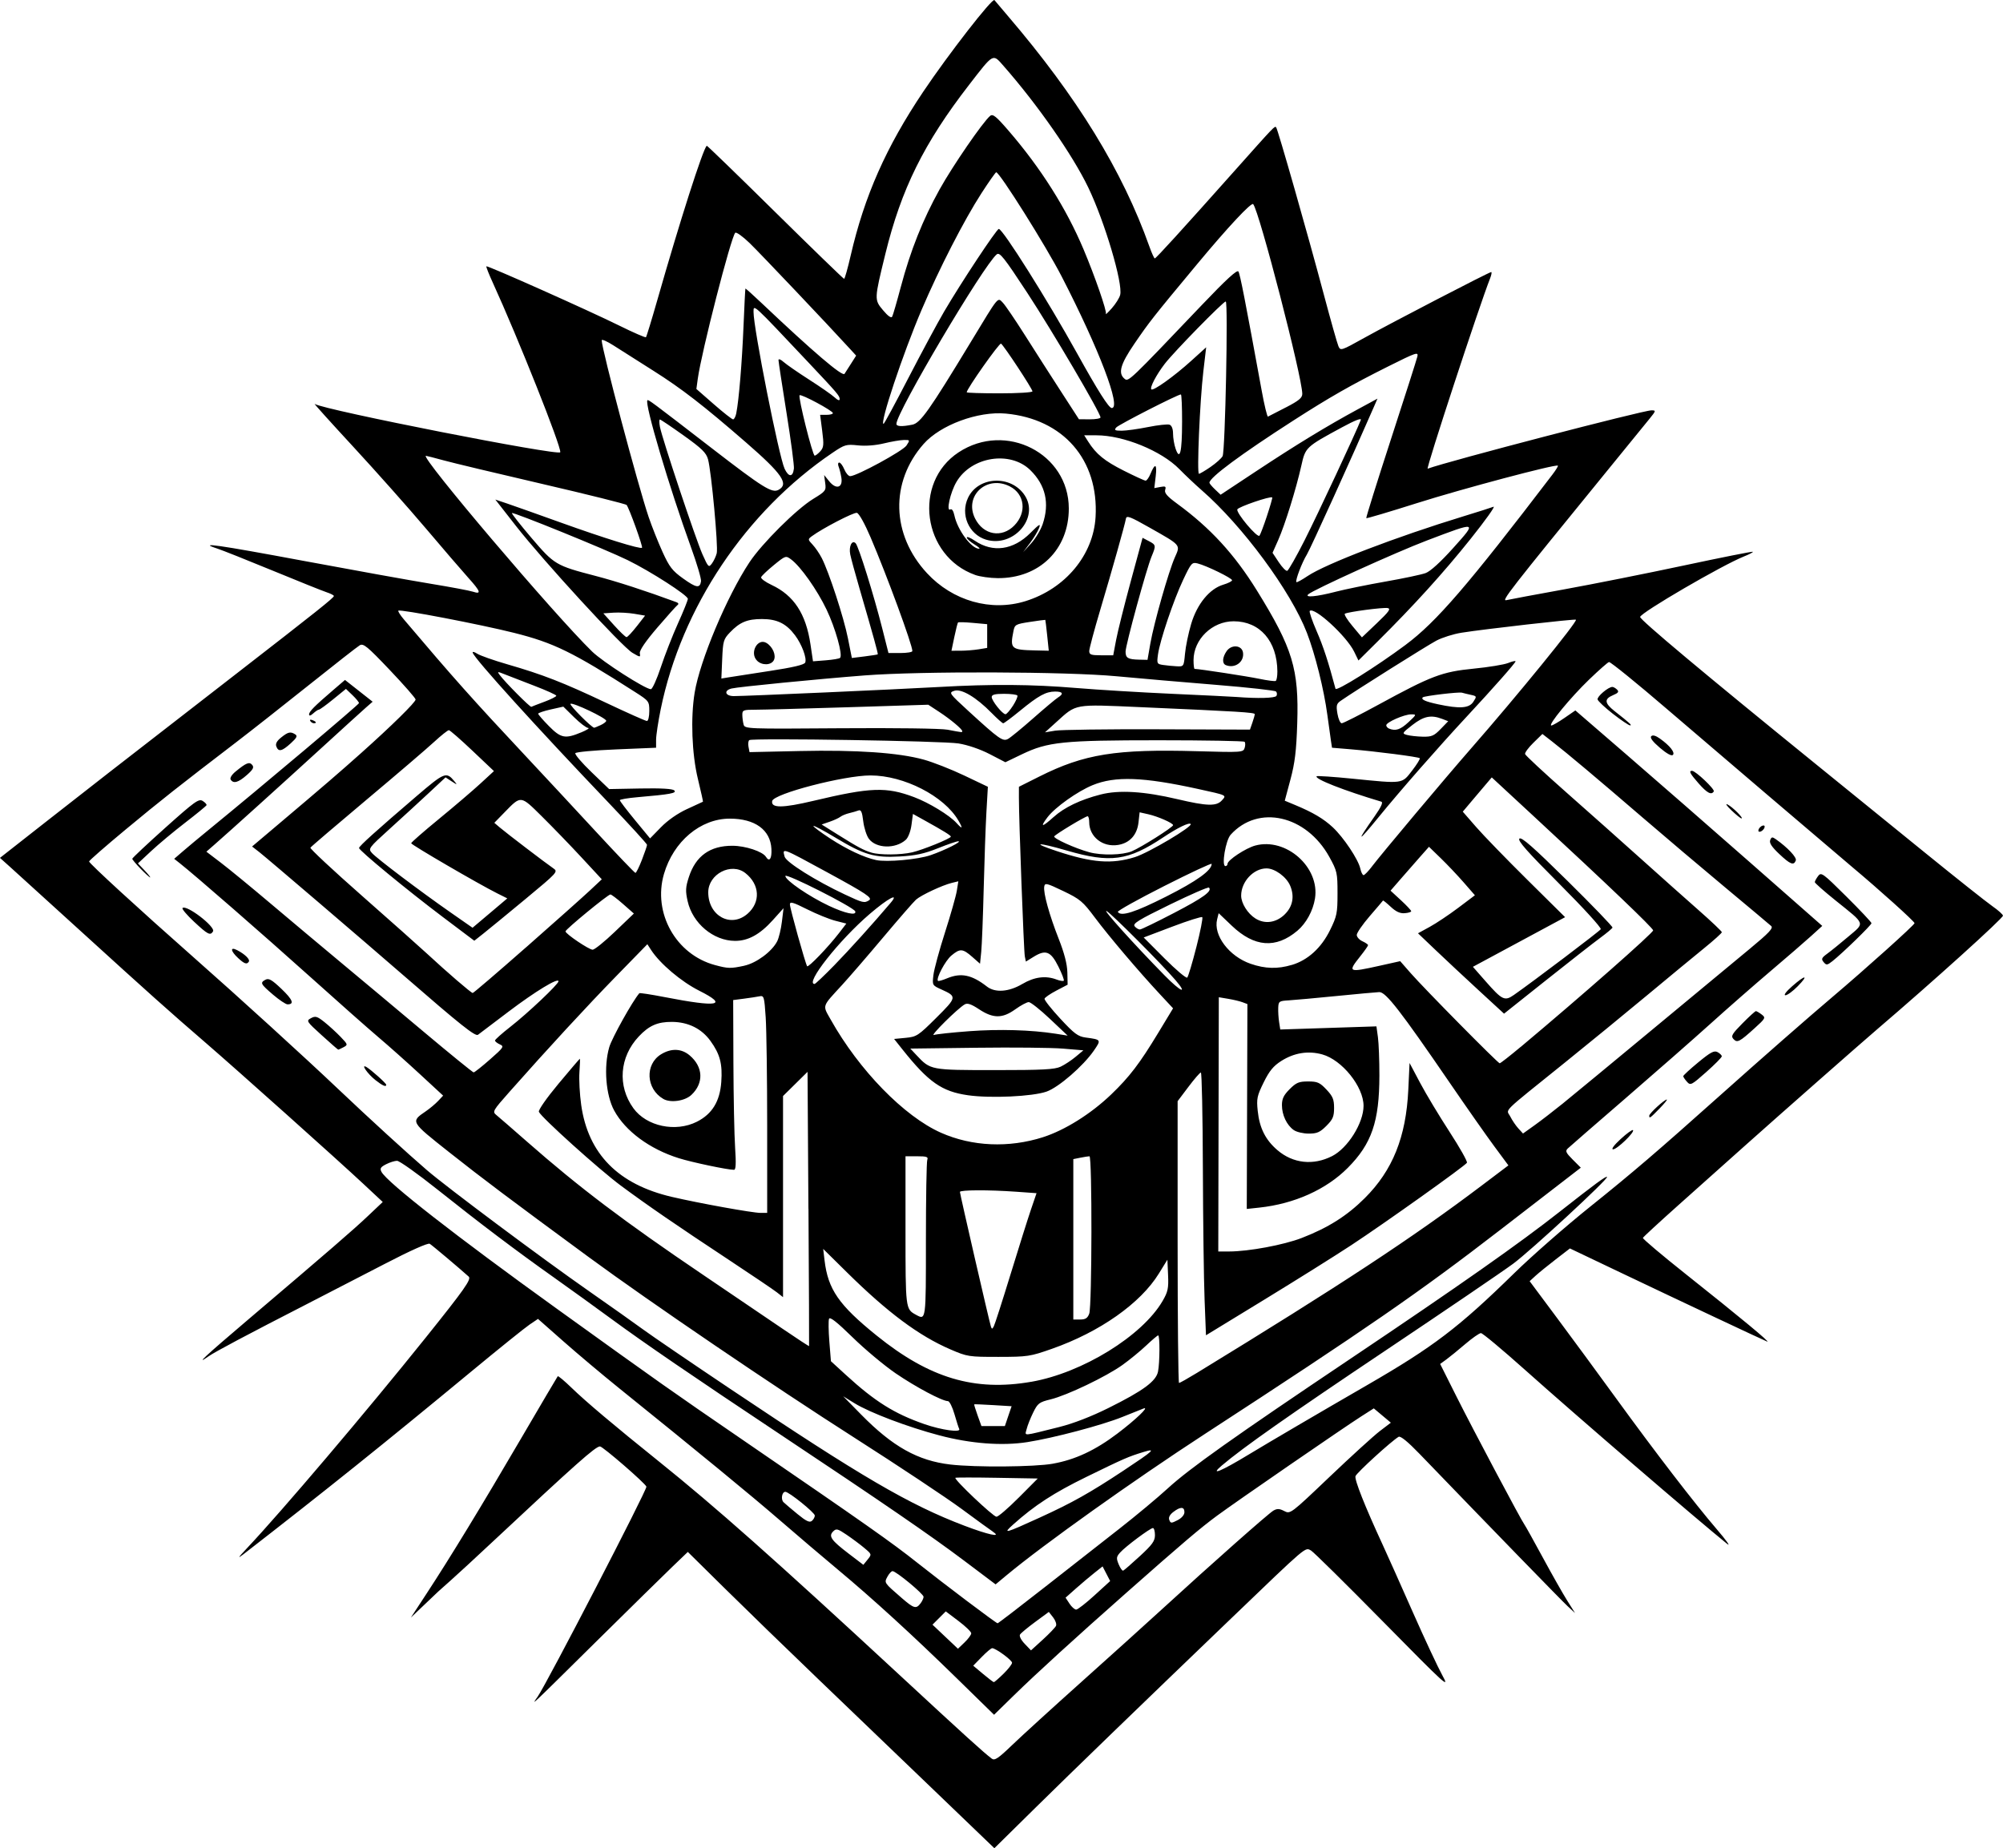 <?xml version="1.0" encoding="UTF-8" standalone="no"?>
<!-- Created with Inkscape (http://www.inkscape.org/) -->

<svg
   width="112.473mm"
   height="103.801mm"
   viewBox="0 0 112.473 103.801"
   version="1.1"
   id="svg1"
   xml:space="preserve"
   inkscape:version="1.3.2 (091e20ef0f, 2023-11-25, custom)"
   sodipodi:docname="logo.svg"
   xmlns:inkscape="http://www.inkscape.org/namespaces/inkscape"
   xmlns:sodipodi="http://sodipodi.sourceforge.net/DTD/sodipodi-0.dtd"
   xmlns="http://www.w3.org/2000/svg"
   xmlns:svg="http://www.w3.org/2000/svg"><sodipodi:namedview
     id="namedview1"
     pagecolor="#ffffff"
     bordercolor="#000000"
     borderopacity="0.25"
     inkscape:showpageshadow="2"
     inkscape:pageopacity="0.0"
     inkscape:pagecheckerboard="0"
     inkscape:deskcolor="#d1d1d1"
     inkscape:document-units="mm"
     inkscape:zoom="1.2115433"
     inkscape:cx="186.12625"
     inkscape:cy="216.25311"
     inkscape:window-width="1440"
     inkscape:window-height="831"
     inkscape:window-x="0"
     inkscape:window-y="0"
     inkscape:window-maximized="1"
     inkscape:current-layer="layer1" /><defs
     id="defs1" /><g
     inkscape:label="Calque 1"
     inkscape:groupmode="layer"
     id="layer1"
     transform="translate(-87.603,-68.794)"><path
       style="fill:#000000;stroke-width:0.481"
       d="m 140.148,169.434 c -1.811,-1.739 -4.753,-4.564 -6.539,-6.278 -1.786,-1.714 -4.178,-4.036 -5.315,-5.159 l -2.068,-2.042 -0.86,0.825 c -0.473,0.454 -2.396,2.344 -4.274,4.199 -3.884,3.84 -3.659,3.627 -3.298,3.105 0.535,-0.775 6.158,-11.638 6.106,-11.795 -0.064,-0.191 -2.449,-2.258 -2.607,-2.259 -0.248,-0.001 -1.347,0.975 -6.02,5.347 -0.945,0.885 -2.005,1.863 -2.356,2.173 -0.35,0.311 -0.667,0.593 -0.704,0.628 -0.037,0.035 -0.399,0.379 -0.803,0.764 l -0.736,0.7 0.876,-1.337 c 1.332,-2.033 3.092,-4.922 5.312,-8.722 1.105,-1.891 2.032,-3.463 2.059,-3.494 0.028,-0.031 0.378,0.262 0.779,0.651 0.789,0.766 2.38,2.109 4.876,4.114 3.204,2.574 6.545,5.538 13.488,11.968 3.767,3.489 4.751,4.381 5.227,4.743 0.164,0.124 0.359,-0.006 1.15,-0.767 0.524,-0.504 2.266,-2.092 3.87,-3.528 1.604,-1.436 3.637,-3.269 4.516,-4.075 2.819,-2.582 6.01,-5.407 6.283,-5.562 0.208,-0.118 0.338,-0.113 0.607,0.027 0.34,0.176 0.361,0.159 2.543,-1.92 1.21,-1.153 2.48,-2.31 2.821,-2.57 l 0.621,-0.473 -0.479,-0.402 -0.479,-0.402 -0.703,0.449 c -1.013,0.647 -7.036,4.795 -8.088,5.571 -0.957,0.705 -1.923,1.527 -5.093,4.328 -2.886,2.55 -5.053,4.528 -6.33,5.776 l -1.109,1.084 -2.075,-2.03 c -2.487,-2.433 -4.737,-4.49 -6.722,-6.145 -0.805,-0.671 -2.266,-1.915 -3.247,-2.763 -1.616,-1.398 -4.496,-3.764 -9.04,-7.427 -0.91,-0.734 -2.301,-1.904 -3.09,-2.601 l -1.435,-1.267 -0.475,0.321 c -0.261,0.176 -1.735,1.363 -3.276,2.638 -4.901,4.054 -8.197,6.698 -12.797,10.265 -0.342,0.265 -0.294,0.185 0.205,-0.344 1.936,-2.051 6.725,-7.694 10.04,-11.831 2.179,-2.719 2.574,-3.28 2.412,-3.425 -0.534,-0.481 -2.059,-1.765 -2.188,-1.843 -0.099,-0.06 -1.084,0.38 -2.547,1.14 -1.312,0.681 -3.273,1.693 -4.358,2.25 -3.345,1.716 -5.142,2.67 -5.507,2.925 -0.815,0.568 -0.201,-0.004 2.165,-2.015 4.607,-3.916 5.946,-5.074 6.78,-5.864 l 0.828,-0.784 -1.082,-1.011 c -1.433,-1.339 -7.092,-6.402 -8.853,-7.922 -2.061,-1.778 -3.195,-2.792 -6.985,-6.244 -1.883,-1.716 -3.683,-3.351 -3.999,-3.634 l -0.575,-0.515 2.598,-2.039 c 2.623,-2.058 3.253,-2.548 10.62,-8.261 4.608,-3.573 5.521,-4.301 5.532,-4.407 0.004,-0.041 -0.179,-0.136 -0.407,-0.211 -0.228,-0.075 -1.588,-0.621 -3.024,-1.213 -1.436,-0.592 -2.839,-1.151 -3.12,-1.242 -1.157,-0.377 0.027,-0.208 4.847,0.691 2.797,0.522 6.001,1.099 7.122,1.283 1.121,0.184 2.195,0.385 2.387,0.448 0.495,0.162 0.439,-0.008 -0.261,-0.785 -0.336,-0.373 -1.41,-1.623 -2.387,-2.776 -0.977,-1.154 -2.808,-3.214 -4.069,-4.579 -1.261,-1.365 -2.235,-2.446 -2.165,-2.403 0.569,0.348 13.732,2.937 13.789,2.712 0.072,-0.284 -2.367,-6.414 -3.791,-9.53 -0.22,-0.48 -0.381,-0.891 -0.359,-0.913 0.057,-0.057 5.748,2.482 7.463,3.33 0.792,0.392 1.467,0.685 1.499,0.653 0.033,-0.033 0.319,-0.97 0.637,-2.083 1.275,-4.462 2.55,-8.448 2.776,-8.673 0.018,-0.018 1.747,1.656 3.84,3.722 2.094,2.065 3.837,3.755 3.874,3.755 0.037,-2.45e-4 0.203,-0.588 0.368,-1.305 0.772,-3.348 1.987,-6.092 4.071,-9.199 1.411,-2.104 3.894,-5.298 4.003,-5.15 0.023,0.031 0.36,0.429 0.749,0.884 3.897,4.558 6.442,8.705 7.953,12.961 0.13,0.365 0.265,0.663 0.301,0.662 0.069,-0.002 1.476,-1.546 4.464,-4.901 2.291,-2.572 2.266,-2.546 2.35,-2.462 0.09,0.09 1.779,6.013 2.681,9.402 0.382,1.436 0.749,2.735 0.815,2.888 0.118,0.272 0.147,0.263 1.441,-0.458 1.538,-0.857 7.025,-3.703 7.139,-3.703 0.043,0 0.015,0.158 -0.06,0.35 -0.611,1.548 -3.624,10.736 -3.507,10.693 1.159,-0.424 12.096,-3.276 12.564,-3.276 0.265,0 0.26,0.021 -0.11,0.477 -0.213,0.263 -1.251,1.538 -2.307,2.833 -5.635,6.913 -6.033,7.425 -5.72,7.349 0.169,-0.041 1.626,-0.313 3.237,-0.605 1.611,-0.292 4.643,-0.897 6.739,-1.344 2.096,-0.447 3.832,-0.793 3.857,-0.767 0.025,0.025 -0.2,0.144 -0.5,0.263 -1.222,0.486 -5.828,3.171 -5.83,3.399 -0.001,0.164 3.559,3.147 9.858,8.258 1.597,1.296 4.35,3.53 6.118,4.966 1.768,1.436 3.481,2.795 3.806,3.021 0.325,0.226 0.591,0.465 0.591,0.531 0,0.152 -3.945,3.715 -7.058,6.376 -0.925,0.791 -5.551,4.864 -7.378,6.497 -0.98,0.875 -2.673,2.388 -3.763,3.361 -1.09,0.973 -1.999,1.811 -2.019,1.862 -0.02,0.051 1.068,0.971 2.419,2.044 3.075,2.443 4.805,3.878 4.557,3.779 -0.278,-0.111 -4.96,-2.315 -8.242,-3.88 l -2.831,-1.35 -0.798,0.615 c -0.439,0.338 -0.948,0.752 -1.131,0.919 l -0.333,0.305 1.543,2.072 c 0.849,1.14 2.33,3.156 3.292,4.481 2.232,3.074 4.416,5.915 5.669,7.375 0.541,0.63 0.806,1.003 0.589,0.828 -1.688,-1.36 -8.492,-7.218 -11.345,-9.768 -1.276,-1.14 -2.393,-2.073 -2.483,-2.072 -0.09,4.9e-4 -0.486,0.278 -0.881,0.615 -0.395,0.338 -0.873,0.728 -1.063,0.866 l -0.346,0.252 0.904,1.804 c 0.923,1.843 3.654,6.99 3.831,7.22 0.054,0.07 0.516,0.901 1.028,1.846 0.512,0.945 1.128,2.034 1.371,2.419 l 0.44,0.7 -0.413,-0.382 c -0.346,-0.32 -4.202,-4.287 -8.321,-8.561 -0.656,-0.681 -1.067,-1.015 -1.172,-0.955 -0.392,0.226 -2.361,2.023 -2.422,2.211 -0.064,0.199 0.522,1.677 1.533,3.867 0.259,0.56 1.014,2.251 1.679,3.756 0.665,1.506 1.415,3.11 1.666,3.565 0.43,0.779 0.236,0.603 -3.339,-3.028 -2.088,-2.121 -3.904,-3.914 -4.037,-3.985 -0.343,-0.183 -0.156,-0.342 -4.5,3.83 -5.112,4.909 -8.971,8.643 -10.969,10.612 l -2.311,2.278 z m 3.801,-6.634 c 0.266,-0.259 0.483,-0.538 0.483,-0.62 0,-0.147 -0.917,-0.819 -1.117,-0.819 -0.057,0 -0.32,0.221 -0.584,0.492 l -0.48,0.492 0.55,0.461 c 0.302,0.253 0.576,0.462 0.608,0.463 0.032,0.001 0.276,-0.21 0.541,-0.469 z m 2.95,-2.691 c 0.044,-0.094 -0.029,-0.309 -0.161,-0.477 l -0.241,-0.307 -0.764,0.562 c -0.42,0.309 -0.805,0.629 -0.855,0.71 -0.052,0.084 0.062,0.309 0.263,0.518 l 0.354,0.37 0.662,-0.603 c 0.364,-0.332 0.698,-0.68 0.742,-0.774 z m -4.759,0.417 c 0,-0.084 -0.322,-0.395 -0.715,-0.691 l -0.715,-0.54 -0.373,0.373 -0.373,0.373 0.715,0.676 0.715,0.676 0.373,-0.358 c 0.205,-0.197 0.373,-0.426 0.373,-0.509 z m 4.101,-2.57 c 1.406,-1.103 3.308,-2.593 4.226,-3.311 0.918,-0.718 2.136,-1.734 2.707,-2.257 1.217,-1.117 3.689,-2.871 10.309,-7.316 6.081,-4.083 9.432,-6.438 11.699,-8.223 1.997,-1.571 2.609,-2.021 2.659,-1.954 0.081,0.108 -4.283,4.144 -5.27,4.873 -0.595,0.44 -3.804,2.623 -7.131,4.851 -5.383,3.606 -8.031,5.465 -9.231,6.485 -0.705,0.599 -0.052,0.331 1.528,-0.628 1.111,-0.674 3.949,-2.338 6.621,-3.882 3.732,-2.157 5.147,-3.234 8.277,-6.298 0.98,-0.96 2.9,-2.641 4.266,-3.736 2.388,-1.915 3.758,-3.089 7.309,-6.262 2.3,-2.056 4.919,-4.351 6.272,-5.497 1.88,-1.592 4.627,-4.061 4.627,-4.159 0,-0.096 -1.984,-1.883 -3.502,-3.154 -0.809,-0.678 -8.598,-7.322 -10.441,-8.907 -1.611,-1.385 -3.117,-2.607 -3.212,-2.605 -0.054,9.6e-4 -0.559,0.445 -1.122,0.987 -1.045,1.006 -2.336,2.577 -2.118,2.577 0.067,0 0.397,-0.19 0.735,-0.423 l 0.614,-0.423 2.884,2.492 c 1.586,1.371 4.706,4.094 6.932,6.051 l 4.048,3.559 -0.624,0.567 c -0.343,0.312 -1.373,1.203 -2.289,1.98 -0.915,0.777 -2.434,2.107 -3.374,2.956 -0.94,0.848 -3.085,2.73 -4.766,4.183 -1.681,1.452 -3.137,2.718 -3.235,2.812 -0.153,0.146 -0.112,0.238 0.275,0.626 l 0.455,0.455 -4.541,3.505 c -4.519,3.488 -7.47,5.528 -16.574,11.453 -4.004,2.606 -9.059,6.208 -11.125,7.928 l -0.621,0.517 -1.789,-1.347 c -1.842,-1.387 -4.587,-3.271 -10.34,-7.098 -4.859,-3.232 -7.591,-5.101 -9.437,-6.457 -0.902,-0.662 -2.357,-1.712 -3.232,-2.332 -2.129,-1.508 -4.122,-3.013 -6.554,-4.95 -1.108,-0.883 -2.124,-1.605 -2.257,-1.605 -0.133,0 -0.412,0.088 -0.62,0.195 -0.31,0.16 -0.355,0.237 -0.253,0.429 0.316,0.59 4.178,3.605 9.832,7.675 5.863,4.221 6.43,4.621 10.419,7.354 6.96,4.769 8.411,5.79 9.844,6.929 1.497,1.189 4.419,3.392 4.499,3.392 0.034,0 1.212,-0.902 2.618,-2.005 z m 32.365,-25.189 c 0.342,-0.315 0.653,-0.541 0.692,-0.502 0.111,0.111 -0.897,1.085 -1.117,1.079 -0.118,-0.003 0.052,-0.234 0.425,-0.577 z m 1.606,-1.314 c 0,-0.125 0.849,-0.905 0.985,-0.905 0.047,0 -0.139,0.229 -0.412,0.509 -0.531,0.544 -0.573,0.573 -0.573,0.395 z m 2.118,-1.904 c -0.115,-0.127 -0.209,-0.268 -0.209,-0.313 0,-0.045 0.381,-0.397 0.846,-0.78 0.691,-0.57 0.889,-0.675 1.082,-0.571 0.13,0.07 0.236,0.176 0.236,0.236 0,0.06 -0.393,0.458 -0.874,0.884 -0.833,0.738 -0.884,0.764 -1.082,0.544 z m 2.609,-2.4 c -0.151,-0.163 -0.082,-0.284 0.505,-0.878 0.374,-0.379 0.714,-0.689 0.756,-0.689 0.042,0 0.187,0.085 0.323,0.189 0.237,0.181 0.222,0.212 -0.389,0.766 -0.857,0.777 -0.982,0.841 -1.194,0.612 z m 3.295,-2.962 c 0.746,-0.656 0.957,-0.659 0.318,-0.005 -0.274,0.28 -0.586,0.509 -0.694,0.509 -0.115,-2e-4 0.043,-0.211 0.376,-0.504 z m 1.77,-1.358 c -0.145,-0.174 -0.115,-0.241 0.207,-0.476 0.206,-0.15 0.736,-0.579 1.178,-0.954 0.943,-0.799 0.992,-0.658 -0.7,-2.019 -0.65,-0.522 -1.181,-0.991 -1.181,-1.042 0,-0.051 0.083,-0.204 0.184,-0.34 0.175,-0.235 0.256,-0.176 1.592,1.151 0.774,0.769 1.407,1.442 1.407,1.495 0,0.103 -1.635,1.692 -2.188,2.128 -0.3,0.236 -0.346,0.241 -0.499,0.057 z m -2.498,-6.077 c -0.417,-0.394 -0.562,-0.617 -0.503,-0.772 0.071,-0.186 0.118,-0.193 0.32,-0.051 0.665,0.47 1.183,1.023 1.118,1.192 -0.114,0.298 -0.312,0.22 -0.935,-0.369 z m -1.157,-1.364 c 0.031,-0.092 0.131,-0.192 0.223,-0.223 0.096,-0.032 0.143,0.016 0.111,0.111 -0.031,0.092 -0.131,0.192 -0.223,0.223 -0.096,0.032 -0.143,-0.016 -0.111,-0.111 z m -1.522,-1.083 c -0.262,-0.25 -0.361,-0.398 -0.221,-0.33 0.278,0.136 0.926,0.784 0.784,0.784 -0.048,0 -0.302,-0.204 -0.563,-0.454 z m -1.844,-1.513 c -0.484,-0.551 -0.565,-0.706 -0.368,-0.706 0.198,0 1.294,1.039 1.221,1.157 -0.135,0.219 -0.375,0.092 -0.853,-0.451 z m -2.175,-2.001 c -0.403,-0.344 -0.568,-0.565 -0.485,-0.648 0.083,-0.083 0.249,-0.038 0.486,0.131 0.563,0.401 0.866,0.783 0.73,0.92 -0.075,0.075 -0.348,-0.075 -0.731,-0.402 z m -2.631,-1.902 c -0.455,-0.355 -0.845,-0.72 -0.866,-0.812 -0.037,-0.162 0.6,-0.703 0.829,-0.703 0.063,0 0.182,0.068 0.266,0.152 0.118,0.118 0.066,0.188 -0.229,0.312 -0.502,0.211 -0.481,0.446 0.082,0.89 0.885,0.699 1.001,0.805 0.874,0.806 -0.07,1.7e-4 -0.5,-0.29 -0.955,-0.645 z m -29.111,49.501 0.875,-0.798 -0.213,-0.412 -0.213,-0.412 -0.471,0.374 c -0.259,0.205 -0.727,0.601 -1.039,0.878 l -0.568,0.505 0.221,0.337 c 0.122,0.185 0.291,0.335 0.377,0.332 0.086,-0.003 0.55,-0.364 1.031,-0.804 z m -9.775,0.458 c 0.093,-0.123 0.171,-0.29 0.173,-0.371 0.004,-0.16 -1.546,-1.443 -1.743,-1.443 -0.066,0 -0.194,0.14 -0.286,0.31 -0.188,0.351 -0.201,0.331 0.813,1.209 0.669,0.579 0.799,0.616 1.042,0.295 z m 12.319,-2.657 c 0.697,-0.642 0.846,-0.849 0.846,-1.178 0,-0.219 -0.051,-0.399 -0.113,-0.399 -0.153,0 -1.547,1.04 -1.845,1.378 -0.21,0.237 -0.22,0.319 -0.078,0.661 0.089,0.215 0.203,0.374 0.253,0.353 0.05,-0.02 0.472,-0.387 0.938,-0.816 z m -15.474,-0.458 c -0.233,-0.196 -0.679,-0.528 -0.99,-0.739 -0.509,-0.345 -0.586,-0.364 -0.762,-0.188 -0.269,0.269 -0.107,0.498 0.886,1.255 l 0.812,0.619 0.239,-0.295 c 0.238,-0.294 0.237,-0.297 -0.185,-0.651 z m 7.238,-0.903 c -0.128,-0.083 -0.93,-0.666 -1.783,-1.296 -0.853,-0.629 -3.552,-2.422 -5.999,-3.985 -4.547,-2.903 -11.486,-7.622 -14.906,-10.134 -4.516,-3.319 -5.97,-4.412 -7.857,-5.905 -2.19,-1.734 -2.178,-1.713 -1.314,-2.304 0.226,-0.155 0.537,-0.416 0.691,-0.58 l 0.28,-0.298 -1.312,-1.213 c -0.721,-0.667 -1.768,-1.599 -2.326,-2.071 -0.558,-0.472 -2.305,-2.019 -3.884,-3.438 -2.559,-2.3 -6.401,-5.647 -7.262,-6.327 l -0.318,-0.251 0.509,-0.439 c 0.28,-0.241 0.91,-0.767 1.401,-1.167 3.131,-2.559 8.467,-7.059 8.467,-7.139 0,-0.053 -0.165,-0.254 -0.366,-0.447 l -0.366,-0.351 -0.714,0.582 c -0.393,0.32 -0.754,0.582 -0.802,0.582 -0.048,0 -0.192,0.095 -0.32,0.211 -0.149,0.135 -0.233,0.156 -0.233,0.058 0,-0.162 0.292,-0.457 1.358,-1.372 l 0.658,-0.564 0.776,0.611 0.776,0.611 -0.364,0.318 c -0.2,0.175 -1.334,1.206 -2.521,2.292 -2.135,1.953 -5.181,4.705 -6.018,5.435 l -0.433,0.378 0.815,0.621 c 0.448,0.341 1.703,1.371 2.788,2.289 1.085,0.917 2.862,2.407 3.947,3.311 1.085,0.903 3.188,2.662 4.671,3.909 1.484,1.246 2.738,2.266 2.787,2.266 0.049,0 0.462,-0.327 0.916,-0.726 0.771,-0.677 0.809,-0.734 0.555,-0.847 -0.149,-0.067 -0.272,-0.164 -0.272,-0.217 0,-0.053 0.387,-0.398 0.859,-0.767 0.98,-0.765 2.706,-2.397 2.706,-2.559 0,-0.225 -1.301,0.566 -2.806,1.705 -0.86,0.651 -1.631,1.234 -1.713,1.297 -0.149,0.113 -0.978,-0.547 -4.15,-3.304 -2.289,-1.989 -7.68,-6.599 -8.117,-6.942 l -0.419,-0.327 1.495,-1.264 c 2.588,-2.188 3.387,-2.876 4.631,-3.987 1.702,-1.519 3.056,-2.851 3.056,-3.004 -5e-5,-0.072 -0.653,-0.818 -1.451,-1.658 -1.265,-1.331 -1.482,-1.51 -1.687,-1.387 -0.13,0.077 -1.412,1.08 -2.849,2.228 -1.437,1.148 -3.27,2.591 -4.074,3.206 -3.219,2.463 -4.261,3.285 -6.225,4.916 -1.127,0.936 -2.049,1.741 -2.049,1.79 0,0.107 2.81,2.685 5.85,5.368 2.582,2.278 6.241,5.612 8.161,7.435 1.69,1.605 3.886,3.612 4.961,4.536 1.138,0.978 6.477,4.965 9.104,6.798 1.191,0.831 2.566,1.805 3.056,2.164 0.49,0.359 2.696,1.863 4.902,3.342 7.338,4.919 10.017,6.485 13.115,7.663 1.337,0.509 2.116,0.678 1.614,0.35 z m -34.689,-25.374 c -0.448,-0.353 -0.848,-0.933 -0.505,-0.734 0.26,0.152 1.11,0.914 1.11,0.996 0,0.142 -0.206,0.053 -0.606,-0.262 z m -3.018,-2.52 c -0.861,-0.783 -0.878,-0.81 -0.6,-0.959 0.249,-0.133 0.347,-0.104 0.759,0.225 0.26,0.208 0.665,0.578 0.9,0.823 0.414,0.431 0.419,0.449 0.168,0.584 -0.143,0.076 -0.278,0.138 -0.3,0.136 -0.022,-0.002 -0.439,-0.366 -0.926,-0.809 z m -2.729,-2.275 c -0.71,-0.608 -0.743,-0.674 -0.425,-0.844 0.181,-0.097 0.359,0.006 0.893,0.515 0.634,0.605 0.739,0.87 0.343,0.87 -0.098,0 -0.463,-0.244 -0.811,-0.541 z m -1.969,-2.063 c -0.424,-0.393 -0.454,-0.648 -0.05,-0.44 0.433,0.224 0.734,0.518 0.658,0.642 -0.109,0.177 -0.249,0.131 -0.608,-0.202 z m -2.464,-2.031 c -0.406,-0.379 -0.7,-0.727 -0.654,-0.773 0.212,-0.215 1.871,1.056 1.713,1.312 -0.153,0.248 -0.288,0.179 -1.058,-0.539 z m -3.004,-2.978 c -0.259,-0.266 -0.471,-0.519 -0.471,-0.563 0,-0.044 0.834,-0.828 1.854,-1.741 1.657,-1.484 1.881,-1.645 2.101,-1.507 0.136,0.085 0.232,0.192 0.215,0.238 -0.018,0.046 -0.558,0.489 -1.2,0.984 -0.643,0.495 -1.502,1.213 -1.91,1.594 l -0.742,0.693 0.374,0.393 c 0.206,0.216 0.346,0.393 0.312,0.393 -0.034,0 -0.274,-0.217 -0.533,-0.483 z m 5.054,-5.013 c -0.054,-0.087 0.062,-0.275 0.279,-0.452 0.601,-0.492 0.773,-0.56 0.933,-0.367 0.112,0.135 0.044,0.26 -0.309,0.57 -0.477,0.419 -0.751,0.495 -0.903,0.249 z m 2.565,-1.856 c -0.059,-0.154 0.024,-0.309 0.273,-0.509 0.391,-0.313 0.522,-0.341 0.789,-0.172 0.138,0.088 0.084,0.196 -0.255,0.504 -0.494,0.449 -0.687,0.492 -0.807,0.177 z m 1.905,-1.432 c -0.045,-0.072 0.006,-0.093 0.12,-0.05 0.221,0.085 0.261,0.176 0.078,0.176 -0.066,0 -0.155,-0.057 -0.198,-0.126 z m 41,44.721 c 1.769,-0.807 2.788,-1.379 4.648,-2.61 1.728,-1.144 1.877,-1.282 1.135,-1.054 -0.856,0.263 -1.072,0.357 -3.185,1.389 -1.841,0.899 -2.923,1.602 -4.126,2.68 -0.613,0.549 -0.49,0.517 1.528,-0.404 z m -12.669,-0.098 c 0,-0.161 -1.454,-1.332 -1.654,-1.332 -0.191,0 -0.265,0.427 -0.101,0.585 0.09,0.087 0.447,0.39 0.793,0.673 0.477,0.391 0.669,0.482 0.796,0.377 0.092,-0.076 0.167,-0.213 0.167,-0.303 z m 20.755,-0.189 c 0,-0.313 -0.226,-0.317 -0.625,-0.01 -0.2,0.154 -0.278,0.309 -0.225,0.447 0.074,0.194 0.113,0.195 0.466,0.013 0.231,-0.119 0.384,-0.299 0.384,-0.45 z m -9.304,-0.816 1.068,-1.074 -2.281,-0.04 c -1.254,-0.022 -2.308,-0.022 -2.342,-4.6e-4 -0.11,0.071 2.121,2.188 2.306,2.188 0.099,0 0.66,-0.483 1.248,-1.074 z m 1.918,-1.907 c 1.254,-0.224 2.379,-0.75 3.629,-1.697 1.028,-0.779 1.817,-1.535 1.464,-1.403 -0.105,0.039 -0.642,0.254 -1.192,0.476 -1.143,0.462 -3.874,1.185 -5.338,1.413 -1.419,0.221 -3.175,0.087 -4.929,-0.376 -1.778,-0.469 -3.907,-1.275 -4.772,-1.807 l -0.639,-0.393 1.019,1.037 c 1.762,1.793 3.176,2.584 4.999,2.797 1.419,0.165 4.725,0.139 5.76,-0.046 z m 0.382,-2.066 c 0.762,-0.19 1.775,-0.582 2.738,-1.061 1.95,-0.969 2.674,-1.502 2.783,-2.045 0.102,-0.508 0.108,-2.033 0.009,-2.033 -0.04,0 -0.343,0.256 -0.673,0.568 -0.33,0.313 -0.929,0.804 -1.331,1.092 -0.916,0.656 -3.11,1.707 -4.035,1.933 -0.642,0.157 -0.724,0.218 -0.98,0.74 -0.154,0.313 -0.319,0.73 -0.366,0.926 -0.098,0.407 -0.308,0.42 1.855,-0.119 z m -5.643,0.113 c -0.031,-0.052 -0.15,-0.425 -0.266,-0.828 -0.116,-0.403 -0.28,-0.732 -0.366,-0.732 -0.321,-2.1e-4 -1.803,-0.788 -2.931,-1.558 -0.643,-0.439 -1.732,-1.35 -2.422,-2.024 -0.879,-0.86 -1.274,-1.171 -1.324,-1.042 -0.039,0.101 -0.031,0.679 0.018,1.283 l 0.089,1.099 0.837,0.767 c 1.633,1.496 2.719,2.177 4.41,2.766 0.965,0.336 2.082,0.49 1.954,0.27 z m 2.753,-0.717 0.19,-0.557 -1.037,-0.063 c -0.571,-0.035 -1.049,-0.054 -1.063,-0.043 -0.014,0.011 0.071,0.29 0.19,0.62 l 0.216,0.6 h 0.658 0.658 z m 1.301,-1.93 c 2.856,-0.498 6.225,-2.573 7.367,-4.538 0.299,-0.515 0.341,-0.71 0.308,-1.456 l -0.038,-0.862 -0.479,0.777 c -1.031,1.674 -3.313,3.281 -6.001,4.226 -1.23,0.433 -1.365,0.453 -3.007,0.455 -1.668,0.001 -1.748,-0.011 -2.702,-0.423 -1.768,-0.763 -3.515,-2.064 -5.8,-4.319 l -1.339,-1.322 0.076,0.64 c 0.194,1.636 0.801,2.512 2.93,4.23 2.965,2.393 5.495,3.147 8.685,2.591 z m 9.276,-0.487 c 8.156,-4.988 12.122,-7.598 16.009,-10.533 l 1.5,-1.133 -0.788,-1.065 c -0.434,-0.586 -1.562,-2.195 -2.507,-3.576 -2.766,-4.04 -3.593,-5.106 -3.956,-5.092 -0.17,0.007 -1.255,0.106 -2.41,0.221 -1.156,0.115 -2.359,0.224 -2.674,0.243 -0.54,0.032 -0.574,0.055 -0.589,0.415 -0.009,0.21 0.013,0.571 0.049,0.802 l 0.065,0.42 2.7,-0.088 2.7,-0.088 0.084,0.61 c 0.046,0.335 0.083,1.303 0.082,2.152 -0.003,2.581 -0.431,3.831 -1.774,5.183 -1.211,1.219 -3,2.023 -4.973,2.234 l -0.7,0.075 0.018,-5.753 0.018,-5.753 -0.273,-0.103 c -0.15,-0.057 -0.512,-0.143 -0.803,-0.192 l -0.53,-0.089 -0.015,7.14 -0.015,7.14 0.609,-9.6e-4 c 1.099,-10e-4 3.06,-0.366 4.073,-0.757 1.483,-0.573 2.542,-1.241 3.54,-2.235 1.571,-1.564 2.322,-3.432 2.448,-6.089 l 0.071,-1.505 0.596,1.123 c 0.328,0.618 1.069,1.851 1.648,2.742 0.578,0.89 1.018,1.672 0.978,1.738 -0.113,0.184 -4.654,3.419 -6.505,4.635 -0.91,0.598 -3.116,1.98 -4.902,3.071 l -3.247,1.984 -0.078,-2.003 c -0.043,-1.102 -0.086,-4.424 -0.096,-7.383 -0.01,-2.959 -0.06,-5.377 -0.113,-5.374 -0.052,0.003 -0.368,0.367 -0.7,0.809 l -0.605,0.803 v 7.913 c 0,4.352 0.036,7.913 0.079,7.913 0.044,0 0.488,-0.25 0.987,-0.555 z m -21.797,-9.233 -0.049,-7.687 -0.688,0.679 -0.688,0.679 v 5.648 5.648 l -0.35,-0.274 c -0.193,-0.15 -1.41,-0.973 -2.706,-1.829 -2.918,-1.926 -4.567,-3.06 -6.048,-4.158 -1.211,-0.897 -4.493,-3.854 -4.606,-4.149 -0.038,-0.099 0.439,-0.781 1.103,-1.577 0.643,-0.772 1.183,-1.403 1.199,-1.403 0.016,0 0.005,0.339 -0.025,0.754 -0.03,0.415 0.015,1.245 0.1,1.845 0.39,2.746 2.081,4.46 5.095,5.161 1.532,0.357 4.531,0.898 4.974,0.898 h 0.374 l -4.8e-4,-4.87 c -3.6e-4,-2.679 -0.038,-5.428 -0.083,-6.11 -0.078,-1.172 -0.097,-1.236 -0.349,-1.185 -0.147,0.03 -0.54,0.09 -0.872,0.133 l -0.605,0.078 0.013,3.526 c 0.007,1.939 0.05,4.084 0.096,4.767 0.059,0.893 0.042,1.242 -0.062,1.241 -0.368,-2.2e-4 -2.358,-0.419 -3.102,-0.653 -1.635,-0.513 -2.996,-1.518 -3.627,-2.677 -0.471,-0.864 -0.595,-2.466 -0.276,-3.559 0.151,-0.516 1.299,-2.575 1.689,-3.029 0.023,-0.027 0.66,0.07 1.415,0.217 3.013,0.585 3.607,0.477 1.953,-0.355 -1.017,-0.512 -2.21,-1.521 -2.712,-2.296 l -0.206,-0.318 -1.739,1.783 c -1.664,1.706 -3.826,4.05 -5.979,6.481 -0.973,1.099 -0.996,1.139 -0.752,1.337 0.138,0.112 0.907,0.781 1.71,1.485 2.949,2.59 5.428,4.465 9.926,7.508 1.646,1.113 3.646,2.47 4.446,3.016 0.8,0.545 1.461,0.977 1.469,0.96 0.008,-0.017 -0.007,-3.491 -0.034,-7.718 z m 11.353,3.676 c 0.461,-1.506 0.978,-3.145 1.148,-3.643 l 0.309,-0.905 -1.152,-0.082 c -1.546,-0.11 -3.15,-0.103 -3.15,0.012 0,0.117 1.649,7.284 1.736,7.546 0.057,0.17 0.075,0.17 0.167,0 0.057,-0.105 0.481,-1.423 0.942,-2.929 z m 4.416,2.22 c 0.155,-0.409 0.168,-8.841 0.013,-8.841 -0.061,0 -0.29,0.036 -0.509,0.08 l -0.398,0.08 v 4.504 4.504 h 0.385 c 0.296,0 0.414,-0.075 0.509,-0.327 z m -9.171,-4.12 c 0,-2.375 0.035,-4.409 0.077,-4.52 0.064,-0.167 -0.032,-0.201 -0.573,-0.201 h -0.65 v 4.178 c 0,4.378 0.003,4.404 0.573,4.716 0.583,0.319 0.573,0.389 0.573,-4.172 z m 22.807,-4.729 c 0.885,-0.452 1.767,-1.862 1.767,-2.825 0,-1.076 -1.207,-2.579 -2.319,-2.888 -0.787,-0.218 -1.573,-0.093 -2.299,0.367 -0.445,0.282 -0.67,0.556 -0.99,1.205 -0.374,0.76 -0.406,0.914 -0.334,1.605 0.1,0.959 0.436,1.626 1.109,2.202 0.873,0.747 2.011,0.871 3.064,0.334 z m -2.152,-1.464 c -0.393,-0.275 -0.664,-0.847 -0.664,-1.399 0,-0.359 0.099,-0.563 0.433,-0.898 0.37,-0.37 0.52,-0.433 1.035,-0.433 0.526,0 0.657,0.058 1.031,0.455 0.357,0.378 0.429,0.552 0.429,1.031 0,0.486 -0.068,0.645 -0.433,1.01 -0.36,0.36 -0.526,0.433 -0.99,0.433 -0.307,0 -0.685,-0.089 -0.841,-0.199 z m -14.081,0.4 c 1.228,-0.392 2.695,-1.311 3.83,-2.401 1.025,-0.984 1.596,-1.732 2.636,-3.451 l 0.838,-1.385 -0.732,-0.786 c -1.212,-1.302 -2.872,-3.259 -3.659,-4.312 -0.676,-0.905 -0.831,-1.036 -1.772,-1.487 -0.943,-0.452 -1.034,-0.474 -1.071,-0.253 -0.059,0.355 0.283,1.59 0.815,2.943 0.315,0.802 0.473,1.414 0.483,1.879 l 0.015,0.689 -0.629,0.329 c -0.346,0.181 -0.646,0.387 -0.667,0.457 -0.021,0.07 0.377,0.574 0.884,1.121 0.789,0.851 0.994,1.003 1.431,1.061 0.871,0.116 0.875,0.122 0.457,0.73 -0.599,0.87 -1.984,2.071 -2.662,2.307 -0.792,0.276 -3.139,0.385 -4.409,0.204 -1.467,-0.209 -2.215,-0.732 -3.681,-2.574 l -0.468,-0.588 0.65,-0.062 c 0.615,-0.059 0.707,-0.119 1.716,-1.123 1.164,-1.157 1.171,-1.197 0.298,-1.591 -0.523,-0.236 -0.524,-0.239 -0.456,-0.815 0.038,-0.318 0.33,-1.394 0.649,-2.389 0.319,-0.996 0.619,-2.05 0.665,-2.342 l 0.085,-0.532 -0.369,0.09 c -0.534,0.131 -1.723,0.687 -2.007,0.94 -0.134,0.119 -0.959,1.067 -1.832,2.105 -0.873,1.039 -1.912,2.242 -2.308,2.674 -1.167,1.272 -1.118,1.125 -0.649,1.961 1.592,2.838 4.121,5.433 6.189,6.351 1.743,0.774 3.808,0.864 5.73,0.251 z m 29.206,-1.906 c 0.525,-0.425 2.789,-2.294 5.03,-4.154 2.241,-1.859 4.692,-3.891 5.446,-4.515 1.08,-0.893 1.337,-1.166 1.21,-1.283 -0.089,-0.082 -1.251,-1.056 -2.581,-2.165 -1.331,-1.109 -3.422,-2.88 -4.648,-3.935 -2.513,-2.164 -4.259,-3.632 -5.07,-4.261 l -0.55,-0.427 -0.504,0.493 c -0.277,0.271 -0.488,0.556 -0.469,0.634 0.019,0.078 1.067,1.051 2.327,2.164 1.261,1.112 3.154,2.797 4.208,3.745 1.054,0.947 2.5,2.237 3.215,2.865 0.715,0.629 1.299,1.184 1.299,1.233 0,0.05 -0.444,0.45 -0.987,0.891 -0.543,0.44 -1.99,1.635 -3.215,2.655 -1.226,1.02 -3.288,2.709 -4.584,3.753 -3.702,2.984 -3.319,2.606 -3.093,3.054 0.107,0.212 0.311,0.513 0.454,0.669 l 0.26,0.284 0.649,-0.464 c 0.357,-0.255 1.078,-0.811 1.604,-1.236 z m -48.637,1.036 c 0.853,-0.431 1.288,-1.142 1.366,-2.231 0.073,-1.017 -0.072,-1.566 -0.61,-2.308 -0.497,-0.687 -1.245,-1.057 -2.149,-1.066 -0.814,-0.007 -1.295,0.203 -1.874,0.819 -1.085,1.153 -1.207,2.782 -0.302,4.031 0.738,1.018 2.368,1.363 3.57,0.755 z m -1.889,-1.279 c -0.975,-0.564 -1.043,-1.947 -0.123,-2.508 0.57,-0.347 1.141,-0.326 1.6,0.061 0.766,0.645 0.807,1.557 0.099,2.223 -0.367,0.344 -1.171,0.459 -1.576,0.225 z m 22.313,-1.812 c 0.226,-0.107 0.605,-0.357 0.843,-0.556 l 0.432,-0.361 -1.142,-0.096 c -0.628,-0.053 -2.815,-0.075 -4.859,-0.049 l -3.717,0.047 0.343,0.366 c 0.791,0.844 0.78,0.842 4.398,0.843 2.692,3.9e-4 3.366,-0.035 3.702,-0.194 z m 25.834,-1.11 c 3.379,-2.829 7.456,-6.418 7.434,-6.545 -0.026,-0.151 -2.493,-2.51 -6.681,-6.386 l -2.38,-2.204 -0.321,0.377 c -0.176,0.207 -0.543,0.64 -0.814,0.962 l -0.493,0.585 0.748,0.859 c 0.411,0.473 1.704,1.806 2.873,2.963 l 2.125,2.104 -2.589,1.394 -2.589,1.394 0.709,0.807 c 0.936,1.066 1.075,1.134 1.592,0.774 1.074,-0.749 4.805,-3.573 4.879,-3.693 0.047,-0.076 -0.984,-1.205 -2.316,-2.539 -1.812,-1.814 -2.364,-2.438 -2.253,-2.549 0.111,-0.111 0.774,0.472 2.705,2.377 1.407,1.388 2.542,2.567 2.523,2.62 -0.019,0.053 -0.332,0.314 -0.695,0.581 -0.363,0.267 -1.726,1.333 -3.028,2.369 l -2.367,1.884 -1.424,-1.311 c -0.783,-0.721 -1.871,-1.737 -2.416,-2.257 l -0.992,-0.946 0.658,-0.36 c 0.362,-0.198 1.081,-0.678 1.598,-1.067 l 0.94,-0.708 -0.632,-0.725 c -0.348,-0.399 -0.928,-1.011 -1.29,-1.361 l -0.657,-0.637 -0.507,0.573 c -0.279,0.315 -0.765,0.87 -1.079,1.232 l -0.572,0.659 0.58,0.535 c 0.319,0.294 0.58,0.573 0.58,0.619 0,0.046 -0.165,0.097 -0.368,0.112 -0.259,0.02 -0.49,-0.087 -0.781,-0.359 -0.228,-0.213 -0.423,-0.371 -0.435,-0.351 -0.011,0.02 -0.347,0.414 -0.747,0.877 -0.399,0.463 -0.726,0.937 -0.726,1.053 0,0.116 0.143,0.277 0.318,0.356 0.175,0.08 0.318,0.179 0.317,0.22 -4.8e-4,0.041 -0.201,0.327 -0.446,0.634 -0.71,0.893 -0.667,0.913 1.095,0.521 l 1.155,-0.257 0.588,0.671 c 0.782,0.893 4.9,5.064 4.999,5.064 0.043,0 0.574,-0.415 1.181,-0.923 z m -30.981,-0.881 c 1.693,-0.126 3.497,-0.074 4.85,0.139 l 0.689,0.109 -0.996,-0.941 c -0.548,-0.517 -1.083,-0.941 -1.189,-0.941 -0.106,0 -0.447,0.183 -0.759,0.407 -0.724,0.52 -1.241,0.518 -2.036,-0.008 -0.429,-0.284 -0.646,-0.359 -0.797,-0.273 -0.396,0.224 -1.988,1.803 -1.735,1.72 0.14,-0.046 1.028,-0.141 1.974,-0.211 z m -24.876,-4.707 c 1.602,-1.41 3.214,-2.848 3.584,-3.194 l 0.672,-0.63 -1.141,-1.231 c -0.627,-0.677 -1.625,-1.709 -2.216,-2.294 -1.219,-1.206 -1.166,-1.2 -2.116,-0.225 l -0.562,0.577 0.308,0.263 c 0.358,0.306 2.597,2.015 3.008,2.295 0.273,0.186 0.235,0.228 -1.563,1.719 -1.014,0.84 -2.076,1.712 -2.36,1.937 l -0.517,0.409 -1.773,-1.336 c -2.003,-1.51 -4.699,-3.731 -4.699,-3.872 0,-0.103 0.96,-0.969 3.227,-2.91 1.581,-1.353 1.675,-1.39 2.131,-0.834 0.17,0.207 0.16,0.207 -0.16,-0.001 l -0.341,-0.222 -0.932,0.87 c -0.513,0.479 -1.493,1.378 -2.179,1.999 -1.218,1.103 -1.241,1.134 -1.019,1.382 0.279,0.311 2.715,2.152 4.401,3.327 l 1.245,0.868 0.581,-0.49 c 0.32,-0.269 0.759,-0.64 0.976,-0.825 l 0.394,-0.335 -0.566,-0.283 c -1.03,-0.514 -4.831,-2.728 -4.831,-2.814 0,-0.046 0.702,-0.66 1.56,-1.364 0.858,-0.704 1.904,-1.597 2.324,-1.984 l 0.764,-0.704 -1.21,-1.146 c -0.665,-0.63 -1.259,-1.149 -1.32,-1.152 -0.061,-0.003 -0.435,0.295 -0.833,0.662 -0.397,0.368 -2.108,1.832 -3.802,3.253 -1.694,1.422 -3.107,2.629 -3.141,2.684 -0.034,0.054 1.267,1.269 2.891,2.699 1.624,1.43 3.268,2.894 3.655,3.252 1.109,1.029 2.478,2.208 2.566,2.211 0.044,10e-4 1.391,-1.152 2.992,-2.562 z m 27.869,2.055 c 0.672,-0.399 1.311,-0.482 1.919,-0.251 0.189,0.072 0.373,0.102 0.408,0.067 0.035,-0.035 -0.102,-0.395 -0.304,-0.799 -0.426,-0.853 -0.708,-0.964 -1.384,-0.546 l -0.439,0.271 -0.06,-0.294 c -0.058,-0.287 -0.335,-7.717 -0.332,-8.92 l 0.001,-0.604 1.144,-0.574 c 2.523,-1.267 4.307,-1.553 8.877,-1.423 2.504,0.071 2.574,0.066 2.654,-0.185 0.045,-0.142 0.043,-0.297 -0.004,-0.344 -0.047,-0.047 -2.215,-0.086 -4.818,-0.086 -5.386,3.6e-4 -6.229,0.087 -7.689,0.789 l -0.925,0.445 -0.884,-0.458 c -0.532,-0.275 -1.23,-0.514 -1.752,-0.598 -0.87,-0.141 -11.541,-0.311 -11.741,-0.187 -0.058,0.036 -0.08,0.203 -0.048,0.37 l 0.058,0.305 2.821,-0.062 c 3.198,-0.07 5.552,0.093 6.96,0.482 0.525,0.145 1.551,0.548 2.279,0.895 l 1.324,0.631 -0.082,1.431 c -0.045,0.787 -0.113,2.72 -0.152,4.296 -0.039,1.576 -0.101,3.168 -0.138,3.538 l -0.068,0.673 -0.44,-0.387 c -0.534,-0.469 -0.685,-0.478 -1.172,-0.069 -0.34,0.286 -0.873,1.295 -0.749,1.419 0.027,0.027 0.257,-0.037 0.511,-0.143 0.78,-0.326 1.387,-0.201 2.237,0.462 0.462,0.36 1.232,0.303 1.988,-0.145 z m 8.598,-0.219 c -0.787,-0.919 -3.592,-3.732 -3.866,-3.878 -0.271,-0.144 1.561,1.889 3.265,3.624 0.901,0.918 1.321,1.095 0.601,0.254 z m -19.156,-0.832 c 0.863,-0.886 2.143,-2.304 3.161,-3.503 0.522,-0.614 -0.137,-0.266 -1.169,0.619 -1.728,1.48 -3.661,3.934 -3.1,3.934 0.047,0 0.545,-0.473 1.108,-1.05 z m 20.331,-1.019 c 0.225,-0.883 0.374,-1.641 0.332,-1.683 -0.042,-0.042 -0.8,0.197 -1.683,0.532 l -1.607,0.609 1.172,1.177 c 0.645,0.647 1.218,1.131 1.274,1.075 0.056,-0.056 0.286,-0.825 0.511,-1.709 z m -25.391,1.044 c 0.684,-0.147 1.56,-0.796 1.854,-1.374 0.094,-0.186 0.213,-0.679 0.264,-1.097 l 0.092,-0.76 -0.603,0.671 c -0.724,0.805 -1.386,1.168 -2.123,1.165 -1.214,-0.006 -2.381,-0.985 -2.66,-2.232 -0.128,-0.574 -0.118,-0.774 0.069,-1.352 0.385,-1.187 1.188,-1.763 2.453,-1.758 0.724,0.003 1.691,0.323 1.875,0.621 0.194,0.314 0.337,0.107 0.308,-0.446 -0.055,-1.069 -0.922,-1.699 -2.337,-1.699 -1.646,0 -3.164,1.278 -3.698,3.112 -0.635,2.185 0.673,4.522 2.864,5.112 0.738,0.199 0.878,0.202 1.641,0.039 z m 5.337,-1.848 0.399,-0.519 -0.617,-0.158 c -0.34,-0.087 -1.053,-0.377 -1.585,-0.644 -0.793,-0.398 -0.967,-0.448 -0.967,-0.274 0,0.208 0.861,3.299 0.967,3.47 0.06,0.097 1.186,-1.073 1.803,-1.875 z m 25.419,1.803 c 0.898,-0.27 1.651,-0.957 2.141,-1.954 0.386,-0.785 0.42,-0.953 0.42,-2.066 0,-1.151 -0.023,-1.253 -0.456,-2.039 -1.299,-2.355 -3.996,-2.965 -5.544,-1.254 -0.284,0.314 -0.525,1.763 -0.294,1.763 0.065,0 0.118,-0.057 0.118,-0.127 0,-0.209 1.022,-0.883 1.556,-1.027 1.733,-0.467 3.635,1.22 3.355,2.974 -0.11,0.69 -0.495,1.395 -0.99,1.811 -1.207,1.017 -2.416,0.924 -3.683,-0.284 l -0.736,-0.702 -0.086,0.344 c -0.224,0.892 0.669,2.079 1.879,2.497 0.821,0.284 1.521,0.302 2.319,0.062 z m -38.013,-1.867 1.063,-1.018 -0.609,-0.536 c -0.335,-0.295 -0.654,-0.536 -0.708,-0.536 -0.139,0 -2.529,1.964 -2.523,2.074 0.007,0.142 1.31,1.022 1.523,1.029 0.105,0.004 0.669,-0.452 1.254,-1.012 z m 31.397,-1.053 c 1.648,-0.859 2.155,-1.227 1.959,-1.423 -0.044,-0.044 -1.034,0.387 -2.201,0.957 -1.775,0.867 -2.097,1.066 -1.97,1.219 0.084,0.101 0.216,0.18 0.295,0.177 0.079,-0.003 0.941,-0.422 1.917,-0.93 z m 6.203,0.091 c 0.457,-0.438 0.57,-1.011 0.318,-1.614 -0.209,-0.501 -0.857,-0.977 -1.329,-0.978 -0.731,-9.6e-4 -1.426,0.745 -1.426,1.53 0,0.427 0.363,1.008 0.802,1.283 0.525,0.329 1.151,0.244 1.636,-0.22 z m -30.153,-0.045 c 0.743,-0.652 0.689,-1.643 -0.123,-2.284 -0.786,-0.62 -2.085,0.054 -2.085,1.081 0,1.327 1.275,2.021 2.208,1.202 z m 6.046,-0.134 c -0.076,-0.228 -3.924,-2.175 -3.924,-1.986 0,0.239 1.34,1.155 2.45,1.676 0.917,0.43 1.559,0.565 1.474,0.31 z m 17.462,-0.832 c 1.716,-0.867 2.552,-1.468 2.552,-1.834 0,-0.058 -1.2,0.502 -2.666,1.245 -1.466,0.742 -2.638,1.395 -2.603,1.452 0.17,0.276 0.962,0.024 2.717,-0.863 z m -16.689,0.212 c 0.213,-0.135 -0.132,-0.366 -2.341,-1.57 -2.593,-1.412 -2.531,-1.39 -2.398,-0.882 0.081,0.31 1.751,1.359 3.389,2.127 1.002,0.47 1.088,0.491 1.351,0.325 z m 28.232,-1.89 c 0.546,-0.719 4.132,-4.989 5.587,-6.653 2.602,-2.975 5.976,-7.119 5.878,-7.218 -0.052,-0.052 -5.142,0.527 -6.43,0.732 -0.445,0.071 -1.075,0.269 -1.401,0.44 -0.511,0.269 -4.567,2.819 -5.37,3.377 -0.246,0.17 -0.271,0.266 -0.192,0.732 0.05,0.295 0.158,0.536 0.24,0.536 0.082,0 1.008,-0.469 2.058,-1.041 2.984,-1.628 3.576,-1.852 5.355,-2.027 0.836,-0.082 1.706,-0.225 1.934,-0.317 0.228,-0.092 0.414,-0.134 0.414,-0.093 0,0.085 -1.243,1.492 -2.738,3.1 -1.562,1.679 -3.754,4.181 -4.944,5.642 -1.198,1.47 -1.29,1.466 -0.249,-0.013 0.38,-0.54 0.507,-0.813 0.394,-0.847 -2.102,-0.627 -3.775,-1.284 -3.632,-1.427 0.033,-0.033 0.941,0.028 2.018,0.136 2.866,0.287 2.759,0.302 3.341,-0.452 0.271,-0.351 0.465,-0.665 0.431,-0.699 -0.075,-0.075 -2.458,-0.383 -3.88,-0.501 l -1.047,-0.087 -0.061,-0.401 c -0.034,-0.22 -0.124,-0.869 -0.2,-1.44 -0.19,-1.425 -0.682,-3.402 -1.147,-4.609 -0.902,-2.34 -3.609,-6.009 -5.915,-8.018 -0.353,-0.308 -0.914,-0.838 -1.247,-1.178 -1.008,-1.03 -3.141,-1.901 -4.657,-1.901 h -0.688 l 0.222,0.35 c 0.448,0.707 0.914,1.088 2.001,1.636 0.611,0.308 1.163,0.561 1.226,0.561 0.063,0 0.186,-0.173 0.274,-0.385 0.257,-0.622 0.376,-0.563 0.292,0.145 l -0.078,0.659 0.341,-0.065 c 0.285,-0.054 0.329,-0.027 0.269,0.164 -0.054,0.172 0.112,0.365 0.665,0.77 1.876,1.373 3.222,2.839 4.49,4.888 2.006,3.242 2.359,4.406 2.261,7.449 -0.05,1.555 -0.131,2.226 -0.382,3.162 l -0.318,1.188 0.591,0.246 c 0.994,0.414 1.587,0.766 2.103,1.246 0.604,0.563 1.433,1.803 1.545,2.312 0.045,0.207 0.128,0.376 0.185,0.376 0.056,0 0.265,-0.215 0.465,-0.477 z m -40.982,-0.387 c 0.157,-0.405 0.286,-0.783 0.286,-0.84 0,-0.056 -0.993,-1.143 -2.206,-2.414 -3.983,-4.174 -7.462,-8.015 -7.581,-8.371 -0.027,-0.08 0.085,-0.057 0.254,0.052 0.166,0.106 0.92,0.373 1.677,0.591 2.01,0.581 3.136,1.02 5.554,2.164 1.189,0.563 2.222,1.023 2.296,1.023 0.073,0 0.133,-0.251 0.133,-0.558 0,-0.545 -0.018,-0.57 -0.796,-1.067 -3.515,-2.249 -4.57,-2.765 -6.793,-3.324 -1.901,-0.478 -6.408,-1.342 -6.502,-1.247 -0.032,0.032 0.105,0.25 0.304,0.485 2.784,3.287 3.895,4.533 6.848,7.685 0.984,1.05 2.755,2.956 3.936,4.234 1.181,1.278 2.182,2.324 2.225,2.324 0.043,0 0.208,-0.332 0.365,-0.737 z m 16.211,-0.26 c 0.811,-0.281 1.786,-0.771 1.554,-0.779 -0.086,-0.003 -0.601,0.173 -1.146,0.392 -0.768,0.308 -1.251,0.412 -2.149,0.462 -1.428,0.079 -1.997,-0.088 -3.623,-1.069 -0.639,-0.386 -1.187,-0.676 -1.218,-0.646 -0.03,0.03 0.391,0.346 0.935,0.702 0.944,0.617 1.908,1.069 2.587,1.214 0.597,0.128 2.354,-0.031 3.06,-0.276 z m 11.469,0.11 c 0.763,-0.237 3.269,-1.724 3.133,-1.86 -0.098,-0.098 -0.725,0.207 -1.539,0.749 -1.985,1.322 -2.961,1.456 -5.413,0.744 -1.658,-0.481 -2.051,-0.461 -0.569,0.029 1.995,0.66 3.079,0.743 4.388,0.338 z m -12.512,-0.266 c 0.598,-0.138 2.177,-0.779 2.178,-0.884 4.8e-4,-0.067 -0.409,-0.32 -1.477,-0.913 l -0.652,-0.362 -0.082,0.619 c -0.047,0.354 -0.183,0.71 -0.317,0.832 -0.58,0.525 -1.664,0.496 -2.075,-0.054 -0.13,-0.175 -0.273,-0.62 -0.317,-0.99 -0.061,-0.516 -0.123,-0.657 -0.264,-0.602 -0.101,0.039 -0.337,0.107 -0.523,0.151 -0.186,0.044 -0.409,0.137 -0.496,0.205 -0.087,0.068 -0.359,0.194 -0.605,0.278 l -0.447,0.154 0.924,0.579 c 1.092,0.685 1.434,0.868 1.871,1 0.47,0.142 1.636,0.135 2.284,-0.014 z m 12.339,-0.062 c 0.522,-0.217 2.315,-1.352 2.318,-1.466 0.002,-0.114 -0.855,-0.492 -1.39,-0.612 l -0.489,-0.11 -0.064,0.571 c -0.079,0.7 -0.493,1.156 -1.148,1.262 -0.862,0.14 -1.619,-0.459 -1.619,-1.281 0,-0.182 -0.04,-0.331 -0.088,-0.331 -0.131,0 -1.798,1.005 -1.876,1.13 -0.069,0.111 1.174,0.674 1.964,0.89 0.696,0.19 1.871,0.164 2.392,-0.052 z m -24.964,-2.375 c 0.474,-0.219 0.872,-0.403 0.884,-0.409 0.012,-0.006 -0.117,-0.584 -0.286,-1.284 -0.338,-1.396 -0.414,-3.421 -0.182,-4.837 0.296,-1.806 1.808,-5.405 3.077,-7.323 0.7,-1.058 2.641,-2.989 3.585,-3.565 0.698,-0.426 0.727,-0.465 0.669,-0.891 l -0.06,-0.446 0.289,0.355 c 0.39,0.479 0.774,0.358 0.678,-0.215 -0.036,-0.217 -0.106,-0.495 -0.155,-0.618 -0.049,-0.123 -0.032,-0.223 0.037,-0.223 0.069,0 0.197,0.172 0.284,0.382 0.087,0.21 0.235,0.382 0.329,0.382 0.361,0 2.962,-1.416 3.162,-1.721 0.203,-0.31 0.201,-0.316 -0.146,-0.311 -0.194,0.002 -0.697,0.088 -1.117,0.19 -0.47,0.114 -1.033,0.158 -1.464,0.112 -0.657,-0.069 -0.745,-0.044 -1.422,0.414 -4.873,3.297 -8.487,8.694 -9.654,14.419 -0.141,0.694 -0.257,1.461 -0.257,1.705 v 0.444 l -2.23,0.093 c -1.227,0.051 -2.264,0.147 -2.305,0.213 -0.041,0.066 0.369,0.547 0.912,1.068 l 0.986,0.948 1.758,-0.033 c 1.163,-0.022 1.806,0.015 1.9,0.109 0.153,0.153 -0.217,0.221 -2.07,0.381 -0.543,0.047 -0.987,0.123 -0.987,0.169 0,0.046 0.382,0.548 0.849,1.115 l 0.849,1.03 0.612,-0.628 c 0.381,-0.391 0.937,-0.778 1.474,-1.026 z m 15.226,0.649 c -0.799,-1.375 -3.056,-2.533 -4.936,-2.533 -1.49,0 -5.442,1.028 -5.52,1.437 -0.078,0.405 0.581,0.401 2.321,-0.012 3.214,-0.764 4.084,-0.795 5.65,-0.206 0.837,0.315 1.986,1.016 2.382,1.454 0.332,0.367 0.37,0.317 0.104,-0.139 z m 5.342,-0.192 c 0.603,-0.545 1.501,-0.977 2.641,-1.269 1.04,-0.267 2.444,-0.181 4.329,0.264 1.649,0.389 2.177,0.404 2.481,0.068 0.274,-0.302 0.318,-0.281 -1.335,-0.644 -3.081,-0.676 -4.658,-0.733 -5.921,-0.214 -0.853,0.35 -2.103,1.24 -2.531,1.8 -0.444,0.582 -0.313,0.58 0.335,-0.005 z m -1.143,-5.549 c 0.638,-0.563 1.264,-1.088 1.39,-1.166 0.339,-0.211 0.279,-0.337 -0.159,-0.337 -0.514,0 -0.931,0.228 -1.966,1.076 -0.474,0.388 -0.9,0.706 -0.946,0.706 -0.046,0 -0.34,-0.261 -0.652,-0.579 -0.866,-0.884 -1.698,-1.378 -2.097,-1.245 -0.316,0.105 -0.295,0.135 0.785,1.126 1.737,1.592 1.939,1.734 2.233,1.577 0.138,-0.074 0.774,-0.595 1.412,-1.158 z m -25.375,0.789 c 0.315,-0.132 0.489,-0.244 0.386,-0.248 -0.103,-0.004 -0.458,-0.275 -0.79,-0.602 l -0.604,-0.595 -0.706,0.158 c -0.388,0.087 -0.706,0.195 -0.706,0.24 0,0.045 0.27,0.356 0.6,0.691 0.676,0.686 0.917,0.733 1.819,0.355 z m 48.254,-0.186 0.427,-0.441 -0.347,-0.132 c -0.621,-0.236 -1.026,-0.152 -1.663,0.343 -0.584,0.455 -0.597,0.479 -0.307,0.56 0.167,0.047 0.564,0.091 0.883,0.098 0.503,0.011 0.637,-0.046 1.007,-0.428 z m -26.862,0.117 c 0,-0.115 -0.661,-0.666 -1.304,-1.088 l -0.604,-0.396 -4.489,0.141 c -2.469,0.077 -4.819,0.14 -5.221,0.14 -0.675,-4.9e-4 -0.732,0.022 -0.73,0.286 9.6e-4,0.158 0.033,0.401 0.07,0.541 0.067,0.25 0.159,0.254 5.442,0.214 3.068,-0.023 5.646,0.012 6.01,0.081 0.848,0.162 0.828,0.16 0.828,0.08 z m 10.975,-0.104 5.181,0.018 0.135,-0.387 c 0.074,-0.213 0.135,-0.429 0.135,-0.48 0,-0.097 -0.878,-0.151 -6.435,-0.395 -3.754,-0.165 -3.561,-0.199 -4.707,0.839 l -0.637,0.577 0.573,-0.095 c 0.315,-0.052 2.905,-0.087 5.754,-0.077 z m 14.079,-0.396 c 0.462,-0.43 0.467,-0.442 0.157,-0.443 -0.387,-9.6e-4 -1.401,0.443 -1.401,0.614 0,0.068 0.072,0.152 0.159,0.187 0.367,0.148 0.635,0.06 1.084,-0.358 z m -45.369,0.167 c 0.178,-0.081 0.324,-0.193 0.324,-0.248 0,-0.156 -1.901,-1.057 -2.007,-0.951 -0.07,0.07 1.168,1.316 1.332,1.342 0.014,0.002 0.172,-0.062 0.35,-0.144 z m 23.163,-1.094 c 0.168,-0.263 0.28,-0.52 0.249,-0.573 -0.031,-0.052 -0.368,-0.096 -0.749,-0.096 -0.514,0 -0.693,0.047 -0.693,0.181 0,0.21 0.605,0.965 0.773,0.965 0.063,0 0.251,-0.215 0.419,-0.477 z m -26.309,-0.223 c 0.368,-0.138 0.668,-0.29 0.668,-0.338 0,-0.048 -0.559,-0.301 -1.241,-0.562 -0.683,-0.261 -1.435,-0.552 -1.671,-0.647 -0.402,-0.161 -0.419,-0.158 -0.262,0.05 0.313,0.417 1.704,1.817 1.771,1.781 0.036,-0.019 0.367,-0.148 0.735,-0.285 z m 52.16,0.003 c 0.201,-0.307 0.198,-0.318 -0.145,-0.393 -0.193,-0.042 -0.416,-0.096 -0.494,-0.12 -0.171,-0.051 -2.118,0.181 -2.199,0.262 -0.118,0.118 0.141,0.236 0.848,0.388 1.228,0.264 1.75,0.228 1.99,-0.137 z m -11.057,-0.332 c 0.047,-0.076 0.036,-0.188 -0.024,-0.248 -0.06,-0.06 -1.571,-0.228 -3.357,-0.372 -1.786,-0.145 -4.307,-0.362 -5.603,-0.484 -2.815,-0.264 -10.969,-0.291 -14.134,-0.047 -2.634,0.204 -7.112,0.644 -7.476,0.735 -0.456,0.114 -0.362,0.427 0.129,0.427 0.668,0 9.104,-0.375 11.486,-0.51 3.003,-0.171 5.234,-0.154 7.767,0.057 1.191,0.099 3.597,0.245 5.348,0.324 1.751,0.079 3.384,0.159 3.629,0.178 1.182,0.093 2.156,0.067 2.235,-0.06 z m 7.261,-2.873 c 1.718,-1.278 3.489,-3.333 8.236,-9.556 0.193,-0.253 0.332,-0.479 0.309,-0.502 -0.103,-0.103 -5.376,1.299 -7.917,2.105 -1.54,0.488 -2.819,0.868 -2.843,0.844 -0.024,-0.024 0.597,-2.011 1.379,-4.415 0.783,-2.404 1.454,-4.505 1.491,-4.667 0.063,-0.271 -0.075,-0.224 -1.635,0.557 -2.101,1.051 -3.282,1.726 -5.334,3.044 -2.946,1.893 -4.716,3.206 -4.708,3.492 0.001,0.043 0.143,0.212 0.315,0.375 l 0.313,0.297 2.009,-1.329 c 2.21,-1.462 3.963,-2.531 5.677,-3.46 l 1.122,-0.608 -0.186,0.428 c -1.222,2.807 -3.58,8.006 -3.777,8.324 -0.279,0.452 -0.667,1.475 -0.589,1.553 0.027,0.027 0.307,-0.124 0.621,-0.336 1.016,-0.686 4.987,-2.208 8.775,-3.365 0.794,-0.242 1.547,-0.482 1.672,-0.532 0.125,-0.05 -0.454,0.763 -1.288,1.807 -1.516,1.898 -3.195,3.75 -5.22,5.759 l -1.077,1.069 -0.241,-0.496 c -0.423,-0.871 -2.242,-2.539 -2.494,-2.287 -0.04,0.04 0.133,0.548 0.385,1.128 0.379,0.872 0.655,1.716 1.062,3.242 0.044,0.166 2.293,-1.242 3.944,-2.47 z m -41.828,1.261 c 0.227,-0.683 0.661,-1.793 0.965,-2.466 0.304,-0.674 0.553,-1.292 0.553,-1.373 0,-0.196 -2.087,-1.54 -3.374,-2.172 -1.201,-0.59 -6.433,-2.718 -6.505,-2.646 -0.027,0.027 0.464,0.652 1.092,1.389 1.289,1.511 1.371,1.56 3.595,2.139 1.205,0.314 2.847,0.847 4.552,1.478 0.112,0.041 0.137,0.105 0.062,0.158 -0.069,0.049 -0.583,0.623 -1.142,1.275 -0.657,0.767 -1.002,1.274 -0.977,1.433 0.039,0.238 0.025,0.237 -0.416,-0.023 -0.582,-0.343 -4.989,-5.144 -6.526,-7.108 l -1.172,-1.499 0.663,0.223 c 0.365,0.123 1.714,0.602 2.999,1.064 2.442,0.879 4.483,1.512 4.575,1.42 0.06,-0.06 -0.725,-2.239 -0.866,-2.403 -0.049,-0.057 -2.17,-0.586 -4.713,-1.176 -2.543,-0.59 -5.044,-1.188 -5.558,-1.329 -0.514,-0.141 -0.963,-0.256 -0.998,-0.256 -0.368,0 7.22,8.939 9.335,10.995 0.594,0.578 2.966,2.099 3.295,2.113 0.082,0.004 0.334,-0.552 0.561,-1.235 z m 34.621,0.247 c -0.011,-1.711 -0.98,-2.826 -2.456,-2.826 -1.205,0 -2.252,1.016 -2.252,2.185 0,0.269 0.027,0.489 0.059,0.489 0.242,0 2.968,0.418 3.633,0.557 0.455,0.095 0.871,0.149 0.923,0.119 0.052,-0.03 0.094,-0.266 0.092,-0.524 z m -2.894,-0.363 c -0.219,-0.088 -0.199,-0.438 0.044,-0.786 0.275,-0.393 0.861,-0.339 0.921,0.085 0.074,0.523 -0.455,0.907 -0.965,0.701 z m -25.643,0.333 c 1.362,-0.209 1.977,-0.354 2.025,-0.481 0.096,-0.251 -0.192,-1.02 -0.573,-1.529 -0.493,-0.659 -1.006,-0.911 -1.854,-0.912 -0.832,-4.8e-4 -1.253,0.177 -1.808,0.76 -0.353,0.371 -0.385,0.484 -0.428,1.492 l -0.046,1.09 0.364,-0.061 c 0.2,-0.034 1.244,-0.196 2.32,-0.36 z m -0.68,-0.583 c -0.439,-0.439 0.033,-1.306 0.539,-0.989 0.346,0.216 0.545,0.696 0.401,0.966 -0.154,0.287 -0.664,0.3 -0.94,0.024 z m 24.031,-0.398 c 0.036,-0.403 0.192,-1.153 0.345,-1.668 0.334,-1.121 1.031,-1.972 1.804,-2.203 0.271,-0.081 0.493,-0.193 0.493,-0.249 0,-0.118 -1.438,-0.82 -1.931,-0.943 -0.321,-0.08 -0.365,-0.03 -0.809,0.906 -0.544,1.147 -1.313,3.423 -1.42,4.204 -0.071,0.516 -0.059,0.54 0.292,0.592 0.201,0.03 0.544,0.063 0.762,0.074 0.392,0.019 0.397,0.012 0.463,-0.713 z m -19.369,0.24 c 0.16,-0.163 -0.261,-1.668 -0.759,-2.711 -0.528,-1.107 -1.456,-2.421 -1.989,-2.817 -0.301,-0.224 -0.313,-0.22 -0.973,0.318 -0.367,0.3 -0.688,0.606 -0.713,0.681 -0.025,0.075 0.239,0.269 0.586,0.432 1.255,0.588 1.931,1.62 2.186,3.34 l 0.141,0.95 0.72,-0.056 c 0.396,-0.031 0.756,-0.092 0.8,-0.137 z m 17.423,-0.813 c 0.204,-1.157 1.024,-4.039 1.374,-4.829 0.32,-0.721 0.374,-0.658 -1.432,-1.682 -1.081,-0.613 -1.279,-0.688 -1.314,-0.496 -0.065,0.363 -0.768,2.859 -1.439,5.112 -0.342,1.147 -0.621,2.193 -0.621,2.324 0,0.203 0.1,0.239 0.673,0.239 h 0.673 l 0.162,-0.859 c 0.089,-0.473 0.46,-1.957 0.824,-3.299 l 0.662,-2.439 0.35,0.183 c 0.407,0.213 0.413,0.247 0.156,0.864 -0.287,0.687 -1.461,4.982 -1.461,5.345 0,0.358 0.136,0.437 0.775,0.451 l 0.457,0.01 z m -15.308,0.616 c 0.03,-0.029 -0.236,-0.992 -1.025,-3.704 -0.245,-0.84 -0.479,-1.7 -0.52,-1.91 -0.089,-0.451 0.096,-0.834 0.304,-0.626 0.164,0.164 1.02,2.908 1.497,4.796 l 0.346,1.369 h 0.671 c 0.369,0 0.671,-0.05 0.671,-0.111 0,-0.351 -1.424,-4.226 -2.345,-6.383 -0.334,-0.782 -0.654,-1.354 -0.771,-1.379 -0.181,-0.038 -1.944,0.878 -2.531,1.314 -0.227,0.169 -0.226,0.185 0.043,0.47 0.153,0.162 0.385,0.501 0.515,0.754 0.404,0.783 1.241,3.347 1.471,4.508 l 0.22,1.106 0.712,-0.088 c 0.392,-0.049 0.726,-0.101 0.742,-0.116 z m 5.668,-0.284 0.477,-0.079 v -0.666 -0.666 l -0.795,-0.072 c -0.437,-0.04 -0.816,-0.051 -0.842,-0.025 -0.026,0.026 -0.12,0.394 -0.208,0.818 l -0.161,0.771 0.525,-0.001 c 0.289,-9.7e-4 0.74,-0.037 1.003,-0.08 z m 3.846,-0.778 c -0.049,-0.473 -0.097,-0.866 -0.106,-0.875 -0.009,-0.008 -0.397,0.043 -0.864,0.115 -0.799,0.122 -0.852,0.152 -0.923,0.508 -0.202,1.009 -0.142,1.061 1.24,1.093 l 0.742,0.017 z m -23.05,-0.509 0.471,-0.605 -0.601,-0.102 c -0.331,-0.056 -0.858,-0.085 -1.172,-0.064 l -0.571,0.038 0.602,0.668 c 0.331,0.368 0.646,0.668 0.701,0.668 0.054,0 0.311,-0.272 0.57,-0.605 z m 42.166,-1.03 c -0.261,-0.046 -2.234,0.216 -2.401,0.319 -0.055,0.034 0.138,0.347 0.429,0.695 l 0.53,0.633 0.843,-0.802 c 0.678,-0.645 0.795,-0.81 0.599,-0.845 z m -20.332,-0.389 c 2.233,-0.695 3.809,-2.589 3.933,-4.726 0.186,-3.208 -1.809,-5.506 -5.039,-5.807 -1.559,-0.145 -3.677,0.638 -4.619,1.708 -1.889,2.146 -1.812,5.091 0.191,7.254 1.446,1.562 3.599,2.173 5.534,1.571 z m -2.828,-1.47 c -2.959,-1.055 -3.516,-5.186 -0.928,-6.888 2.646,-1.741 6.182,0.06 6.186,3.152 0.003,2.306 -1.654,3.931 -3.992,3.915 -0.43,-0.003 -0.999,-0.083 -1.265,-0.178 z m 3.787,-2.843 c 0.403,-1.181 0.17,-2.202 -0.692,-3.046 -1.132,-1.107 -3.314,-0.757 -4.147,0.665 -0.348,0.594 -0.591,1.698 -0.339,1.543 0.082,-0.05 0.171,0.083 0.223,0.331 0.172,0.823 0.956,1.88 1.395,1.879 0.072,-2.6e-4 -0.055,-0.114 -0.283,-0.253 -0.228,-0.139 -0.414,-0.309 -0.414,-0.378 0,-0.069 0.201,0.011 0.447,0.178 1.015,0.689 2.162,0.53 3.124,-0.433 0.508,-0.508 0.591,-0.555 0.487,-0.278 -0.069,0.184 -0.298,0.564 -0.51,0.845 l -0.384,0.509 0.447,-0.49 c 0.246,-0.269 0.536,-0.752 0.646,-1.073 z m -3.18,0.86 c -0.968,-0.296 -1.449,-1.419 -1.007,-2.351 0.578,-1.218 2.425,-1.294 3.186,-0.132 0.829,1.265 -0.65,2.95 -2.18,2.482 z m 1.594,-0.798 c 0.705,-0.722 0.588,-1.757 -0.248,-2.189 -1.291,-0.668 -2.593,0.526 -1.959,1.797 0.466,0.933 1.499,1.117 2.207,0.393 z m 18.031,3.726 c 0.554,-0.142 1.824,-0.401 2.822,-0.576 0.998,-0.175 2.006,-0.388 2.24,-0.474 0.269,-0.099 0.84,-0.619 1.558,-1.419 1.343,-1.498 1.362,-1.493 -1.49,-0.41 -1.72,0.653 -6.397,2.776 -6.662,3.025 -0.205,0.192 0.466,0.129 1.533,-0.145 z m -35.626,-0.59 c 0.021,-0.14 -0.231,-0.995 -0.56,-1.9 -1.219,-3.355 -2.623,-8.092 -2.45,-8.265 0.053,-0.053 0.198,0.055 3.648,2.718 2.838,2.191 3.347,2.508 3.71,2.314 0.605,-0.324 0.217,-0.892 -1.822,-2.664 -2.382,-2.07 -3.61,-3.021 -5.187,-4.018 -0.869,-0.549 -1.88,-1.191 -2.248,-1.427 -0.368,-0.236 -0.668,-0.368 -0.668,-0.293 0,0.49 2.035,8.153 2.636,9.926 0.178,0.525 0.527,1.403 0.775,1.95 0.387,0.852 0.553,1.068 1.155,1.499 0.748,0.536 0.95,0.568 1.011,0.16 z m 33.911,-2.342 c 0.724,-1.428 2.875,-6.035 3.138,-6.719 0.048,-0.125 -0.339,0.026 -1.049,0.411 -2.042,1.104 -2.061,1.122 -2.291,2.157 -0.286,1.283 -0.921,3.328 -1.298,4.176 l -0.319,0.718 0.349,0.527 c 0.192,0.29 0.406,0.508 0.476,0.485 0.07,-0.023 0.518,-0.813 0.995,-1.755 z m -33.029,0.77 c 0.092,-0.361 -0.301,-4.597 -0.489,-5.28 -0.101,-0.366 -0.349,-0.608 -1.374,-1.34 -0.688,-0.491 -1.286,-0.893 -1.328,-0.893 -0.043,0 -0.042,0.186 0.002,0.414 0.128,0.669 2.017,6.329 2.39,7.162 0.325,0.727 0.351,0.752 0.53,0.509 0.103,-0.14 0.225,-0.398 0.269,-0.573 z m 30.895,-2.092 c 0.184,-0.555 0.318,-1.025 0.299,-1.044 -0.092,-0.092 -1.907,0.53 -1.961,0.671 -0.075,0.195 1.12,1.616 1.243,1.478 0.047,-0.053 0.236,-0.55 0.42,-1.105 z M 132.183,95.128 c 0.021,-0.176 -0.165,-1.589 -0.414,-3.14 -0.249,-1.551 -0.452,-2.888 -0.452,-2.971 0,-0.086 0.124,-0.04 0.286,0.106 0.158,0.141 0.802,0.587 1.432,0.991 0.63,0.403 1.275,0.852 1.432,0.997 0.181,0.167 0.286,0.203 0.286,0.1 0,-0.186 -0.116,-0.322 -1.783,-2.09 -3.137,-3.328 -3.052,-3.249 -3.054,-2.805 -0.005,0.9 1.428,8.13 1.745,8.806 0.223,0.476 0.462,0.479 0.519,0.006 z m 23.398,-0.111 c 0.309,-0.213 0.613,-0.485 0.674,-0.605 0.146,-0.284 0.317,-8.686 0.176,-8.686 -0.14,0 -2.923,2.844 -3.425,3.502 -0.478,0.624 -0.85,1.335 -0.752,1.434 0.106,0.106 1.281,-0.735 2.244,-1.607 l 0.834,-0.755 -0.159,1.356 c -0.197,1.679 -0.371,5.748 -0.246,5.748 0.051,0 0.346,-0.174 0.655,-0.387 z m -21.916,-0.878 c 0.193,-0.214 0.207,-0.364 0.106,-1.146 l -0.116,-0.9 h 0.359 c 0.197,0 0.359,-0.043 0.358,-0.096 -9.6e-4,-0.134 -1.784,-1.091 -1.87,-1.004 -0.095,0.095 0.729,3.392 0.848,3.392 0.051,0 0.193,-0.111 0.315,-0.246 z m 20.315,-1.632 c 9.6e-4,-0.858 -0.029,-1.56 -0.067,-1.56 -0.178,0 -3.501,1.699 -3.633,1.857 -0.124,0.15 -0.072,0.18 0.309,0.18 0.252,0 0.917,-0.092 1.478,-0.205 0.561,-0.113 1.106,-0.172 1.212,-0.131 0.12,0.046 0.193,0.237 0.193,0.505 0,0.237 0.065,0.617 0.144,0.844 0.241,0.692 0.361,0.201 0.363,-1.489 z m -15.152,0.14 c 0.457,-0.091 0.952,-0.79 3.288,-4.646 1.602,-2.644 1.497,-2.515 1.799,-2.206 0.134,0.137 0.697,0.966 1.251,1.841 0.554,0.875 1.461,2.292 2.015,3.148 l 1.007,1.557 0.605,0.003 c 0.333,0.002 0.605,-0.046 0.605,-0.106 0,-0.25 -2.692,-4.831 -4.108,-6.992 -1.307,-1.994 -1.553,-2.304 -1.718,-2.167 -0.751,0.623 -5.634,8.875 -5.634,9.52 0,0.149 0.3,0.165 0.89,0.047 z m -0.215,-2.627 c 0.734,-1.42 1.635,-3.096 2.003,-3.724 0.962,-1.641 2.949,-4.644 3.072,-4.644 0.224,0 2.736,3.994 4.397,6.989 1.168,2.106 1.779,3.07 1.947,3.07 0.548,0 -0.707,-3.297 -2.809,-7.379 -0.88,-1.71 -3.489,-5.865 -3.681,-5.863 -0.036,3.34e-4 -0.409,0.53 -0.828,1.178 -0.971,1.501 -2.374,4.235 -3.365,6.558 -1.049,2.459 -2.362,6.397 -2.133,6.397 0.035,0 0.663,-1.162 1.397,-2.583 z m -9.666,1.978 c 0.146,-0.728 0.322,-2.844 0.405,-4.87 0.048,-1.156 0.096,-2.113 0.108,-2.127 0.011,-0.015 0.42,0.351 0.907,0.813 2.902,2.748 4.543,4.149 4.657,3.976 0.065,-0.098 0.238,-0.369 0.385,-0.601 l 0.268,-0.422 -0.312,-0.342 c -1.25,-1.37 -5.103,-5.433 -5.674,-5.984 -0.386,-0.372 -0.747,-0.63 -0.803,-0.573 -0.241,0.244 -1.899,6.706 -2.103,8.195 l -0.079,0.577 0.976,0.854 c 0.537,0.47 1.025,0.854 1.086,0.854 0.061,0 0.142,-0.158 0.18,-0.35 z m 30.86,-0.321 c 0.73,-0.378 0.923,-0.538 0.922,-0.763 -0.003,-0.939 -2.417,-10.267 -2.757,-10.655 -0.103,-0.118 -1.414,1.286 -3.145,3.367 -2.486,2.99 -2.679,3.235 -3.532,4.484 -0.779,1.141 -0.921,1.646 -0.549,1.955 0.222,0.185 0.236,0.171 4.351,-4.148 1.362,-1.429 1.972,-1.989 2.045,-1.875 0.093,0.144 0.378,1.606 1.307,6.687 0.151,0.826 0.31,1.484 0.354,1.463 0.044,-0.021 0.495,-0.253 1.003,-0.516 z m -14.23,-0.904 c 4.2e-4,-0.138 -1.611,-2.584 -1.765,-2.679 -0.093,-0.057 -1.927,2.544 -1.927,2.733 -1e-5,0.032 0.831,0.058 1.846,0.058 1.015,0 1.846,-0.05 1.846,-0.111 z m -7.389,-5.873 c 0.538,-2.029 1.231,-3.771 2.179,-5.475 0.736,-1.323 2.428,-3.784 2.833,-4.121 0.154,-0.128 0.332,0.016 1.041,0.837 1.809,2.097 3.235,4.354 4.206,6.658 0.638,1.514 1.32,3.482 1.253,3.62 -0.036,0.075 0.112,-0.064 0.33,-0.309 0.218,-0.245 0.43,-0.583 0.473,-0.752 0.163,-0.643 -0.867,-4.11 -1.791,-6.033 -0.879,-1.83 -2.853,-4.662 -4.765,-6.837 -0.606,-0.689 -0.536,-0.728 -1.929,1.072 -2.532,3.272 -3.808,5.851 -4.7,9.494 -0.628,2.564 -0.628,2.57 -0.128,3.166 0.274,0.327 0.458,0.456 0.51,0.359 0.045,-0.083 0.265,-0.838 0.487,-1.679 z"
       id="path1" /></g></svg>
